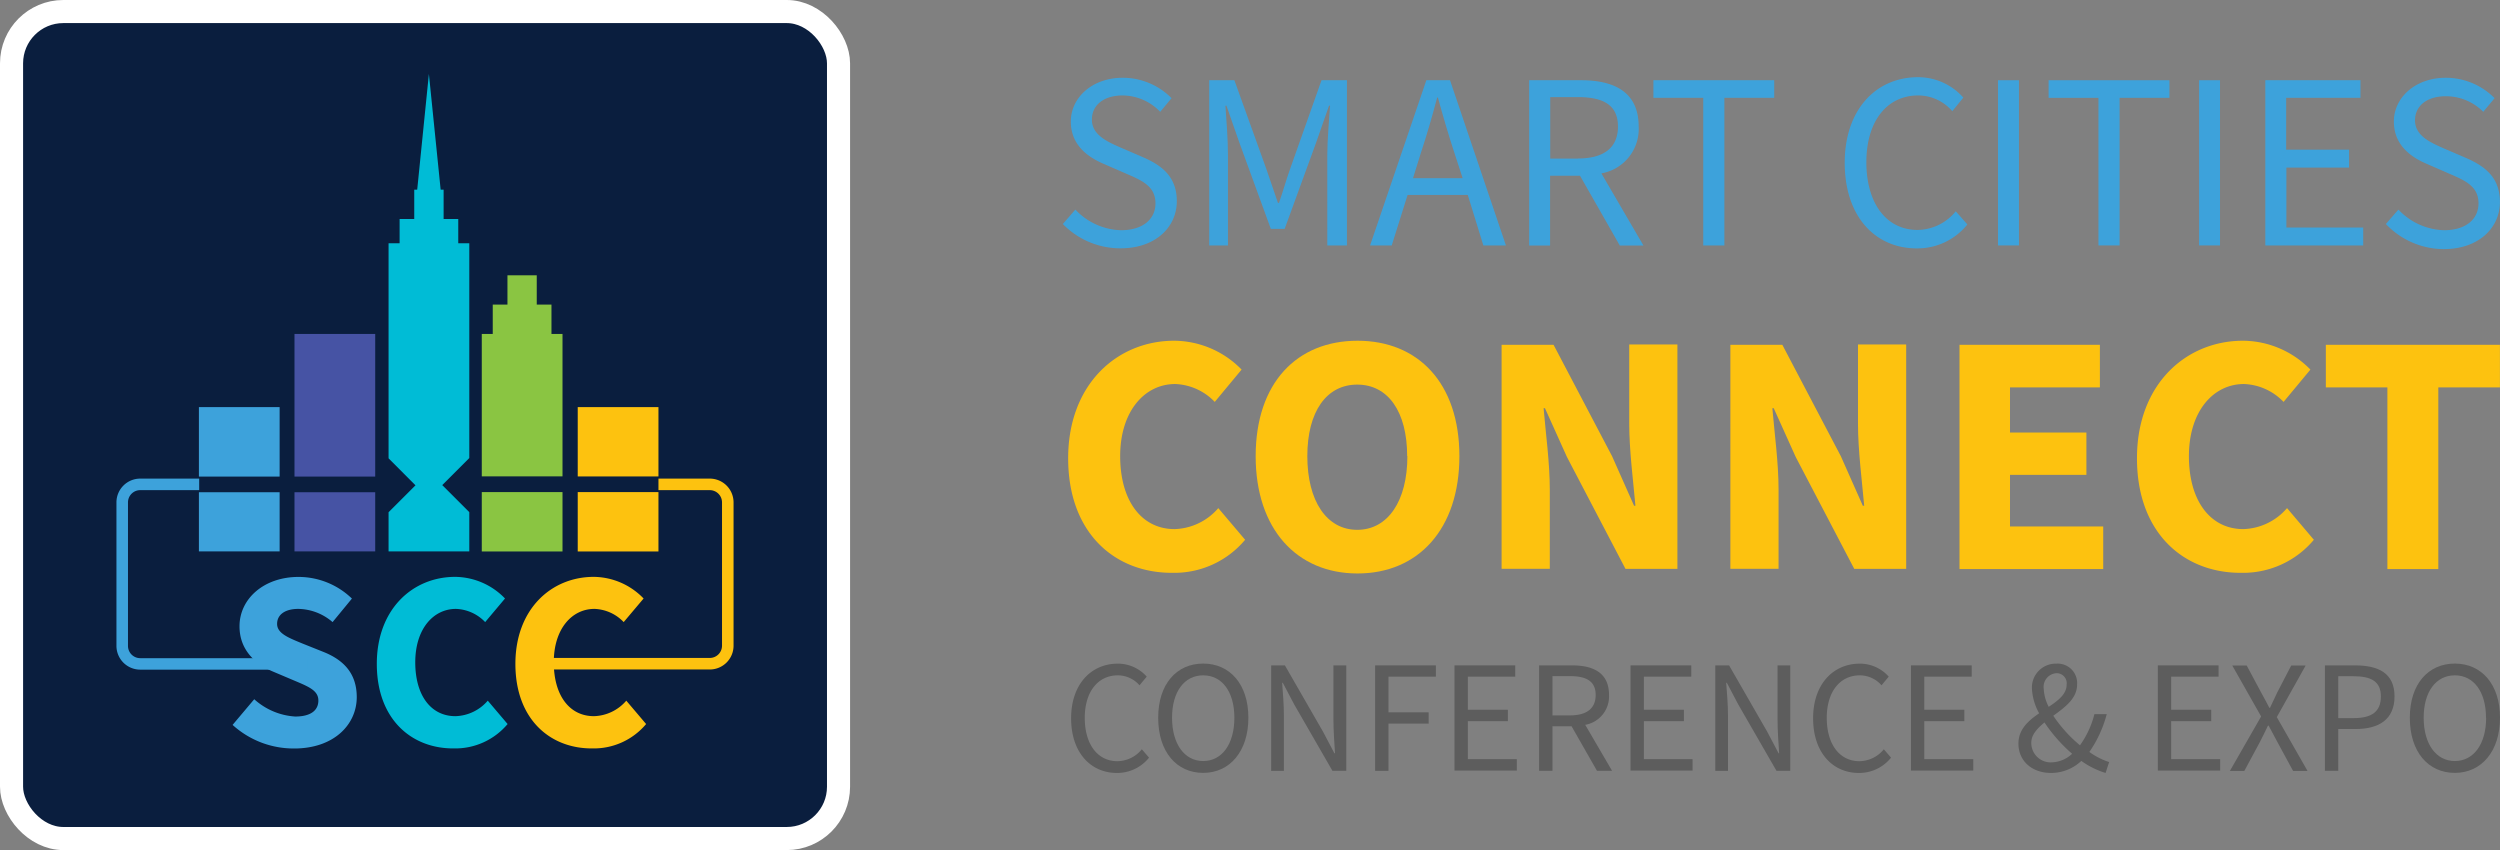 <svg id="Layer_1" data-name="Layer 1" xmlns="http://www.w3.org/2000/svg" viewBox="0 0 346.53 117.83"><rect x="0" y="0" width="346.53" height="117.83" fill="#808080" stroke="none"/><defs><style>.cls-1{fill:#0a1e3e;stroke:#fff;stroke-miterlimit:10;stroke-width:3.2px;}.cls-2{fill:#3da2db;}.cls-3{fill:#00bcd6;}.cls-4{fill:#fdc20f;}.cls-5{fill:#8ac542;}.cls-6{fill:#4653a4;}.cls-7{fill:#292a2a;opacity:0.4;}</style></defs><title>SSCConference&amp;amp;Exp_home_Logo</title><rect class="cls-1" x="1.6" y="1.6" width="114.63" height="114.63" rx="7.18" ry="7.18"/><path class="cls-2" d="M66.63,145.25l3-3.56a9.32,9.32,0,0,0,5.68,2.4c2.15,0,3.21-.85,3.21-2.22s-1.3-1.9-3.31-2.75l-3-1.27c-2.36-1-4.62-2.93-4.62-6.27,0-3.81,3.38-6.84,8.18-6.84a10.64,10.64,0,0,1,7.4,3L80.49,131a7.45,7.45,0,0,0-4.76-1.83c-1.8,0-2.93.78-2.93,2.08s1.52,1.9,3.49,2.71l3,1.2c2.78,1.13,4.55,3,4.55,6.24,0,3.81-3.17,7.12-8.67,7.12A12.58,12.58,0,0,1,66.63,145.25Z" transform="translate(-34.39 -44.77)"/><path class="cls-3" d="M86.62,136.79c0-7.61,5-12.06,10.86-12.06a9.71,9.71,0,0,1,6.91,3L101.64,131a5.88,5.88,0,0,0-4.05-1.83c-3.14,0-5.64,2.78-5.64,7.4s2.19,7.47,5.57,7.47a6.13,6.13,0,0,0,4.48-2.15l2.75,3.24a9.46,9.46,0,0,1-7.44,3.38C91.48,148.56,86.62,144.51,86.62,136.79Z" transform="translate(-34.39 -44.77)"/><path class="cls-4" d="M105.83,136.79c0-7.61,5-12.06,10.86-12.06a9.71,9.71,0,0,1,6.91,3L120.84,131a5.87,5.87,0,0,0-4.05-1.83c-3.14,0-5.64,2.78-5.64,7.4s2.19,7.47,5.57,7.47a6.13,6.13,0,0,0,4.48-2.15l2.75,3.24a9.46,9.46,0,0,1-7.44,3.38C110.69,148.56,105.83,144.51,105.83,136.79Z" transform="translate(-34.39 -44.77)"/><polygon class="cls-5" points="76.44 46.29 76.44 42.22 74.4 42.22 74.4 38.16 70.34 38.16 70.34 42.22 68.3 42.22 68.3 46.29 66.78 46.29 66.78 66.03 77.97 66.03 77.97 46.29 76.44 46.29"/><rect class="cls-5" x="66.78" y="68.21" width="11.19" height="8.23"/><rect class="cls-4" x="80.08" y="56.43" width="11.19" height="9.61"/><rect class="cls-4" x="80.08" y="68.21" width="11.19" height="8.23"/><polygon class="cls-3" points="65.05 33.72 63.52 33.72 63.52 30.36 61.49 30.36 61.49 26.29 61.08 26.29 59.45 10.25 57.83 26.29 57.42 26.29 57.42 30.36 55.39 30.36 55.39 33.72 53.86 33.72 53.86 61.36 53.86 63.02 53.86 63.53 57.59 67.27 53.86 71 53.86 71.35 53.86 74.6 53.86 76.43 65.05 76.43 65.05 70.99 61.3 67.24 65.05 63.49 65.05 33.72"/><polygon class="cls-6" points="52.01 66.06 52.01 65.85 52.01 65.1 52.01 46.29 40.82 46.29 40.82 65.1 40.82 65.85 40.82 66.06 52.01 66.06"/><polygon class="cls-6" points="40.82 68.23 40.82 73.8 40.82 76.43 52.01 76.43 52.01 73.8 52.01 68.23 40.82 68.23"/><polygon class="cls-2" points="27.63 68.23 27.57 68.23 27.57 72.93 27.57 76.43 38.76 76.43 38.76 72.93 38.76 68.23 32.08 68.23 27.63 68.23"/><polygon class="cls-2" points="27.57 56.43 27.57 64.1 27.57 65.98 27.57 66.06 27.63 66.06 32.08 66.06 38.76 66.06 38.76 66.13 38.76 64.23 38.76 56.43 27.57 56.43"/><path class="cls-4" d="M132.78,111.11h-7.12v1.6h7.12a1.7,1.7,0,0,1,1.69,1.69v19.88a1.7,1.7,0,0,1-1.69,1.69H107.63v1.6h25.14a3.3,3.3,0,0,0,3.3-3.3V114.4A3.3,3.3,0,0,0,132.78,111.11Z" transform="translate(-34.39 -44.77)"/><path class="cls-2" d="M52.13,134.28V114.4a1.7,1.7,0,0,1,1.69-1.69H62v-1.6H53.83a3.3,3.3,0,0,0-3.3,3.3v19.88a3.3,3.3,0,0,0,3.3,3.3H77.07V136H53.83A1.7,1.7,0,0,1,52.13,134.28Z" transform="translate(-34.39 -44.77)"/><path class="cls-2" d="M181.71,75.82l1.74-2a9,9,0,0,0,6.32,2.86c3,0,4.78-1.5,4.78-3.73s-1.64-3.07-3.81-4l-3.28-1.43c-2.16-.91-4.64-2.55-4.64-5.9s3-6.07,7.19-6.07a9.5,9.5,0,0,1,6.77,2.83l-1.57,1.89A7.3,7.3,0,0,0,190,58c-2.55,0-4.26,1.29-4.26,3.35s2,3,3.81,3.8l3.25,1.4c2.65,1.15,4.71,2.72,4.71,6.11,0,3.63-3,6.53-7.78,6.53A11.11,11.11,0,0,1,181.71,75.82Z" transform="translate(-34.39 -44.77)"/><path class="cls-2" d="M202,55.89h3.49l4.4,12.22c0.56,1.57,1.08,3.21,1.64,4.78h0.14c0.56-1.57,1-3.21,1.57-4.78l4.33-12.22h3.52v22.9h-2.72V66.19c0-2,.25-4.75.38-6.77h-0.14l-1.82,5.2-4.33,11.87h-1.92l-4.33-11.87-1.82-5.2h-0.14c0.14,2,.35,4.75.35,6.77v12.6H202V55.89Z" transform="translate(-34.39 -44.77)"/><path class="cls-2" d="M232.1,55.89h3.28l7.75,22.9H240l-2.16-7h-8.34l-2.2,7h-3Zm-1.85,13.58h6.88L236,66c-0.84-2.55-1.57-5.06-2.3-7.71H233.6c-0.7,2.65-1.43,5.17-2.27,7.71Z" transform="translate(-34.39 -44.77)"/><path class="cls-2" d="M246.37,55.89h7.16c4.68,0,8,1.68,8,6.42a6.25,6.25,0,0,1-5.17,6.49l5.83,10h-3.28l-5.51-9.67h-4.15v9.67h-2.9V55.89Zm6.74,10.85c3.56,0,5.55-1.47,5.55-4.43s-2-4.08-5.55-4.08h-3.84v8.52h3.84Z" transform="translate(-34.39 -44.77)"/><path class="cls-2" d="M270.48,58.33h-6.91V55.89h16.75v2.44h-6.91V78.79h-2.93V58.33Z" transform="translate(-34.39 -44.77)"/><path class="cls-2" d="M290.09,67.34c0-7.37,4.33-11.87,10.16-11.87a8.36,8.36,0,0,1,6.28,2.83L305,60.18A6.26,6.26,0,0,0,300.28,58c-4.33,0-7.19,3.56-7.19,9.25s2.76,9.39,7.09,9.39a6.91,6.91,0,0,0,5.3-2.58l1.61,1.82a8.86,8.86,0,0,1-7,3.32C294.34,79.21,290.09,74.81,290.09,67.34Z" transform="translate(-34.39 -44.77)"/><path class="cls-2" d="M311.34,55.89h2.9v22.9h-2.9V55.89Z" transform="translate(-34.39 -44.77)"/><path class="cls-2" d="M325.26,58.33h-6.91V55.89H335.1v2.44h-6.91V78.79h-2.93V58.33Z" transform="translate(-34.39 -44.77)"/><path class="cls-2" d="M339.21,55.89h2.9v22.9h-2.9V55.89Z" transform="translate(-34.39 -44.77)"/><path class="cls-2" d="M348.39,55.89h13.19v2.44h-10.3v7.19H360V68h-8.69v8.31h10.65v2.48H348.39V55.89Z" transform="translate(-34.39 -44.77)"/><path class="cls-2" d="M365.1,75.82l1.74-2a9,9,0,0,0,6.32,2.86c3,0,4.78-1.5,4.78-3.73s-1.64-3.07-3.81-4l-3.28-1.43c-2.16-.91-4.64-2.55-4.64-5.9s3-6.07,7.19-6.07a9.5,9.5,0,0,1,6.77,2.83l-1.57,1.89a7.3,7.3,0,0,0-5.2-2.16c-2.55,0-4.26,1.29-4.26,3.35s2,3,3.81,3.8l3.25,1.4c2.65,1.15,4.71,2.72,4.71,6.11,0,3.63-3,6.53-7.78,6.53A11.11,11.11,0,0,1,365.1,75.82Z" transform="translate(-34.39 -44.77)"/><path class="cls-4" d="M182.45,108.29C182.45,98,189.27,92,197.14,92A13.15,13.15,0,0,1,206.49,96l-3.72,4.48A8,8,0,0,0,197.29,98c-4.24,0-7.63,3.77-7.63,10s3,10.11,7.54,10.11a8.3,8.3,0,0,0,6.06-2.91l3.72,4.39a12.8,12.8,0,0,1-10.06,4.58C189,124.22,182.45,118.74,182.45,108.29Z" transform="translate(-34.39 -44.77)"/><path class="cls-4" d="M208.44,108c0-10.16,5.72-16,14.12-16s14.12,5.87,14.12,16-5.72,16.26-14.12,16.26S208.44,118.12,208.44,108Zm21,0c0-6.2-2.67-9.92-6.92-9.92s-6.92,3.72-6.92,9.92,2.67,10.21,6.92,10.21S229.47,114.21,229.47,108Z" transform="translate(-34.39 -44.77)"/><path class="cls-4" d="M242.53,92.56h7.2L257.84,108l3.05,6.87h0.19c-0.29-3.29-.86-7.68-0.86-11.35v-11h6.68v31.1h-7.2l-8.11-15.5-3.05-6.77h-0.19c0.29,3.43.86,7.58,0.86,11.26v11h-6.68V92.56Z" transform="translate(-34.39 -44.77)"/><path class="cls-4" d="M274.24,92.56h7.2L289.55,108l3.05,6.87h0.19c-0.29-3.29-.86-7.68-0.86-11.35v-11h6.68v31.1h-7.2l-8.11-15.5-3.05-6.77h-0.19c0.29,3.43.86,7.58,0.86,11.26v11h-6.68V92.56Z" transform="translate(-34.39 -44.77)"/><path class="cls-4" d="M306,92.56h19.46v5.91H313v6.25h10.59v5.87H313v7.15h12.92v5.91H306V92.56Z" transform="translate(-34.39 -44.77)"/><path class="cls-4" d="M330.6,108.29C330.6,98,337.42,92,345.29,92A13.15,13.15,0,0,1,354.64,96l-3.72,4.48A8,8,0,0,0,345.43,98c-4.24,0-7.63,3.77-7.63,10s3,10.11,7.54,10.11a8.3,8.3,0,0,0,6.06-2.91l3.72,4.39a12.8,12.8,0,0,1-10.06,4.58C337.18,124.22,330.6,118.74,330.6,108.29Z" transform="translate(-34.39 -44.77)"/><path class="cls-4" d="M365.32,98.47h-8.54V92.56h24.13v5.91h-8.54v25.18h-7.06V98.47Z" transform="translate(-34.39 -44.77)"/><path class="cls-7" d="M182.86,144.33c0-4.7,2.76-7.57,6.48-7.57a5.34,5.34,0,0,1,4,1.8l-1,1.2a4,4,0,0,0-3-1.38c-2.76,0-4.59,2.27-4.59,5.9s1.76,6,4.52,6a4.41,4.41,0,0,0,3.39-1.65l1,1.16a5.65,5.65,0,0,1-4.48,2.12C185.58,151.9,182.86,149.09,182.86,144.33Z" transform="translate(-34.39 -44.77)"/><path class="cls-7" d="M194.93,144.26c0-4.68,2.56-7.51,6.24-7.51s6.26,2.85,6.26,7.51-2.58,7.64-6.26,7.64S194.93,149,194.93,144.26Zm10.56,0c0-3.63-1.72-5.88-4.32-5.88s-4.32,2.25-4.32,5.88,1.72,6,4.32,6S205.49,147.91,205.49,144.26Z" transform="translate(-34.39 -44.77)"/><path class="cls-7" d="M210.57,137h1.92l5.28,9.18,1.58,3h0.09c-0.09-1.47-.22-3.12-0.22-4.66V137H221v14.61h-1.92l-5.3-9.2-1.58-3h-0.09c0.11,1.47.24,3,.24,4.57v7.64h-1.76V137Z" transform="translate(-34.39 -44.77)"/><path class="cls-7" d="M225,137h8.42v1.56h-6.57v4.95h5.57v1.56h-5.57v6.55H225V137Z" transform="translate(-34.39 -44.77)"/><path class="cls-7" d="M236,137h8.42v1.56h-6.57v4.59h5.55v1.58h-5.55V150h6.79v1.58H236V137Z" transform="translate(-34.39 -44.77)"/><path class="cls-7" d="M247.73,137h4.57c3,0,5.12,1.07,5.12,4.1a4,4,0,0,1-3.3,4.14l3.72,6.37h-2.09l-3.52-6.17h-2.65v6.17h-1.85V137Zm4.3,6.93c2.27,0,3.54-.94,3.54-2.83s-1.27-2.61-3.54-2.61h-2.45v5.44H252Z" transform="translate(-34.39 -44.77)"/><path class="cls-7" d="M260.4,137h8.42v1.56h-6.57v4.59h5.55v1.58h-5.55V150H269v1.58H260.4V137Z" transform="translate(-34.39 -44.77)"/><path class="cls-7" d="M272.14,137h1.92l5.28,9.18,1.58,3H281c-0.09-1.47-.22-3.12-0.22-4.66V137h1.76v14.61h-1.91l-5.3-9.2-1.58-3h-0.09c0.11,1.47.25,3,.25,4.57v7.64h-1.76V137Z" transform="translate(-34.39 -44.77)"/><path class="cls-7" d="M285.71,144.33c0-4.7,2.76-7.57,6.48-7.57a5.34,5.34,0,0,1,4,1.8l-1,1.2a4,4,0,0,0-3-1.38c-2.76,0-4.59,2.27-4.59,5.9s1.76,6,4.52,6a4.41,4.41,0,0,0,3.39-1.65l1,1.16a5.65,5.65,0,0,1-4.48,2.12C288.42,151.9,285.71,149.09,285.71,144.33Z" transform="translate(-34.39 -44.77)"/><path class="cls-7" d="M299.27,137h8.42v1.56h-6.57v4.59h5.55v1.58h-5.55V150h6.79v1.58h-8.64V137Z" transform="translate(-34.39 -44.77)"/><path class="cls-7" d="M314.17,147.85c0-2,1.38-3.18,2.87-4.21a7.85,7.85,0,0,1-1-3.43,3.31,3.31,0,0,1,3.39-3.45,2.7,2.7,0,0,1,2.87,2.9c0,1.92-1.67,3.14-3.3,4.32a19,19,0,0,0,3.7,4.1,12.78,12.78,0,0,0,2-4.32h1.71A16.59,16.59,0,0,1,324,149a9.71,9.71,0,0,0,2.74,1.4l-0.49,1.51a11.45,11.45,0,0,1-3.36-1.67,6.13,6.13,0,0,1-4.21,1.67C316,151.9,314.17,150.21,314.17,147.85Zm7.44,1.4a21.58,21.58,0,0,1-3.83-4.34c-1,.83-1.83,1.69-1.83,2.83a2.69,2.69,0,0,0,2.87,2.7A4.27,4.27,0,0,0,321.61,149.25Zm-3.25-6.5c1.34-.89,2.49-1.78,2.49-3.07a1.4,1.4,0,0,0-1.38-1.6,1.9,1.9,0,0,0-1.8,2.12A6.14,6.14,0,0,0,318.36,142.74Z" transform="translate(-34.39 -44.77)"/><path class="cls-7" d="M333.49,137h8.42v1.56h-6.57v4.59h5.55v1.58h-5.55V150h6.79v1.58h-8.64V137Z" transform="translate(-34.39 -44.77)"/><path class="cls-7" d="M347.81,144.08l-4-7.06h2l2,3.74c0.38,0.67.69,1.27,1.14,2.12h0.09c0.4-.85.69-1.45,1-2.12l1.94-3.74h2l-4,7.15,4.26,7.46h-2l-2.14-3.94c-0.38-.71-0.78-1.45-1.25-2.34h-0.09c-0.42.89-.8,1.63-1.16,2.34l-2.12,3.94h-2Z" transform="translate(-34.39 -44.77)"/><path class="cls-7" d="M356.65,137h4.17c3.27,0,5.48,1.09,5.48,4.3s-2.18,4.52-5.39,4.52H358.5v5.79h-1.85V137Zm4,7.31c2.54,0,3.76-.94,3.76-3s-1.29-2.81-3.85-2.81H358.5v5.81h2.18Z" transform="translate(-34.39 -44.77)"/><path class="cls-7" d="M368.42,144.26c0-4.68,2.56-7.51,6.24-7.51s6.26,2.85,6.26,7.51-2.58,7.64-6.26,7.64S368.42,149,368.42,144.26Zm10.56,0c0-3.63-1.72-5.88-4.32-5.88s-4.32,2.25-4.32,5.88,1.72,6,4.32,6S379,147.91,379,144.26Z" transform="translate(-34.39 -44.77)"/></svg>